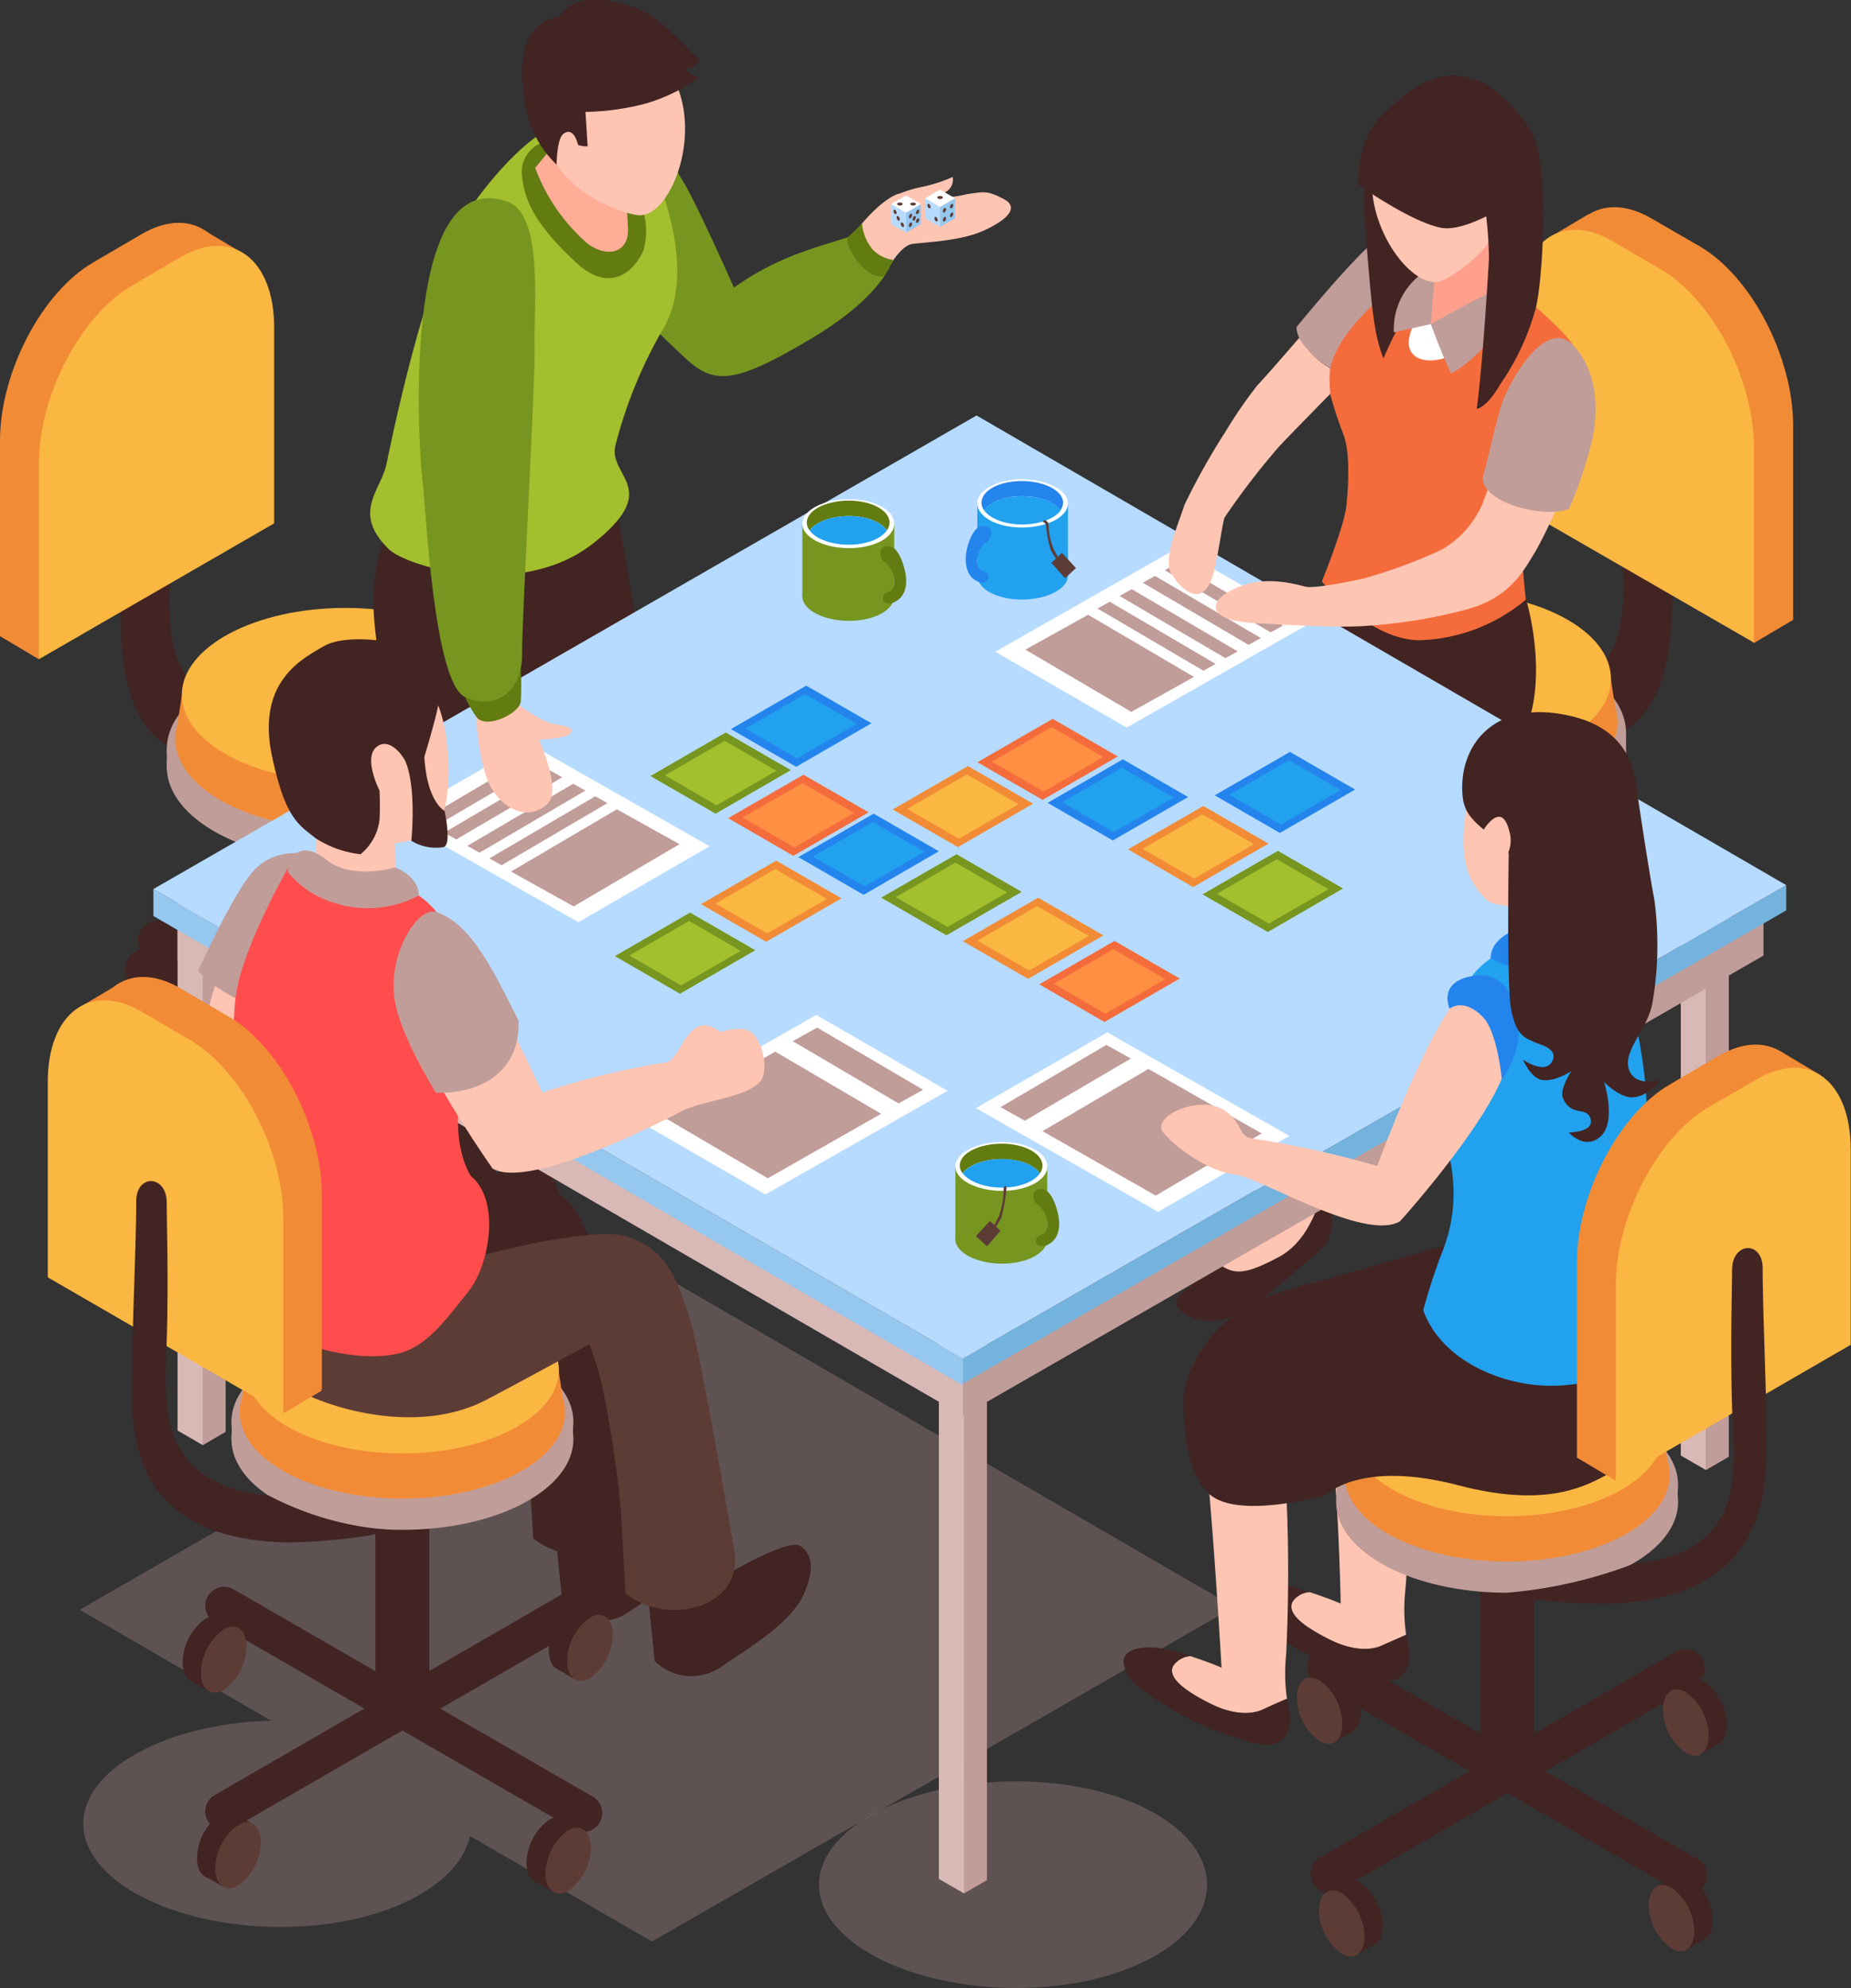 <svg id="Layer_1" data-name="Layer 1" xmlns="http://www.w3.org/2000/svg" viewBox="0 0 194.85 209.19"><rect x="0" y="0" width="194.85" height="209.19" fill="#333333" stroke="none"/><defs><style>.cls-1,.cls-3{fill:#c19d99;}.cls-1{opacity:0.3;}.cls-2{fill:#422422;}.cls-4{fill:#f28b36;}.cls-5{fill:#fab742;}.cls-6{fill:#ffa08d;}.cls-7{fill:#ffc5b3;}.cls-8{fill:#f46c3c;}.cls-9{fill:#769620;}.cls-10{fill:#a3bf2e;}.cls-11{fill:#627c11;}.cls-12{fill:#ffad97;}.cls-13{fill:#d8b9b6;}.cls-14{fill:#95c7ef;}.cls-15{fill:#73b3dd;}.cls-16{fill:#b6dbff;}.cls-17{fill:#fff;}.cls-18{fill:#5e3c36;}.cls-19{fill:#22a1ef;}.cls-20{fill:#2484ed;}.cls-21{fill:#7f0057;}.cls-22{fill:#ff4d4d;}.cls-23{fill:#ff8f43;}</style></defs><title>formulario-imagen</title><path class="cls-1" d="M257.1,257.12l-60.27-34.94-61.27,35.24,20.15,11.67c-10.83.28-19.76,5-19.76,10.84,0,6,9.49,10.87,20.77,10.87,10.46,0,18.77-4.18,19.93-9.57l19.16,11.1Z" transform="translate(-127.18 -88.03)"/><path class="cls-1" d="M213.39,286.35c0-6,9.49-10.87,20.77-10.87s20.08,4.87,20.08,10.87-8.8,10.87-20.08,10.87S213.39,292.35,213.39,286.35Z" transform="translate(-127.18 -88.03)"/><path class="cls-2" d="M140.86,134.78l3.81-2.15s.34,14,.34,17.18-.43,9.75,5.12,12.09,13.41,5.41,13.41,5.41l-7.45,4.79a120,120,0,0,1-11.36-5.64c-5.43-3.35-4.86-12.49-4.86-18.3A125.37,125.37,0,0,1,140.86,134.78Z" transform="translate(-127.18 -88.03)"/><path class="cls-2" d="M163.54,164.45a3,3,0,0,1,3,3v27.42a3,3,0,0,1-5.94,0V167.42A3,3,0,0,1,163.54,164.45Z" transform="translate(-127.18 -88.03)"/><path class="cls-3" d="M163.54,158.73c10.38,0,18.8,4.48,18.8,10s-8.42,10-18.8,10-18.8-4.48-18.8-10S153.15,158.73,163.54,158.73Z" transform="translate(-127.18 -88.03)"/><rect class="cls-3" x="17.56" y="78.82" width="37.6" height="2.18"/><path class="cls-3" d="M163.54,156.85c10.38,0,18.8,4.47,18.8,10s-8.42,10-18.8,10-18.8-4.47-18.8-10S153.15,156.85,163.54,156.85Z" transform="translate(-127.18 -88.03)"/><path class="cls-4" d="M163.54,156.23c9.89,0,17.91,4.27,17.91,9.53s-8,9.53-17.91,9.53-17.91-4.27-17.91-9.53S153.65,156.23,163.54,156.23Z" transform="translate(-127.18 -88.03)"/><polygon class="cls-4" points="53.31 71.61 54.27 77.73 18.44 77.73 19.39 71.61 53.31 71.61"/><ellipse class="cls-5" cx="36.35" cy="73.12" rx="17.21" ry="9.15"/><path class="cls-4" d="M137,115.64l5.13-3c5.4-3.11,9.82.23,9.82,7.43v20.56L127.18,155V134.41C127.18,127.2,131.6,118.76,137,115.64Z" transform="translate(-127.18 -88.03)"/><polygon class="cls-4" points="21.91 29.2 21.47 24.22 25.66 26.71 21.91 29.2"/><polygon class="cls-4" points="4.09 69.37 0 66.94 4.83 62.18 4.09 69.37"/><path class="cls-5" d="M141.09,118.07l5.13-3c5.4-3.12,9.82.22,9.82,7.43V143.1l-24.77,14.3V136.83C131.27,129.63,135.69,121.19,141.09,118.07Z" transform="translate(-127.18 -88.03)"/><path class="cls-2" d="M183.66,210.06a6,6,0,0,1,2.51,4.78c0,1.84-1.13,2.69-2.51,1.89a6,6,0,0,1-2.5-4.78C181.16,210.1,182.28,209.26,183.66,210.06Z" transform="translate(-127.18 -88.03)"/><polygon class="cls-2" points="58.11 128.83 56.1 129.99 53.03 122.97 54.96 121.83 58.11 128.83"/><path class="cls-2" d="M181.64,211.22a6,6,0,0,1,2.5,4.78c0,1.85-1.12,2.69-2.5,1.9a6,6,0,0,1-2.5-4.78C179.14,211.27,180.26,210.43,181.64,211.22Z" transform="translate(-127.18 -88.03)"/><path class="cls-2" d="M144.81,185.15,184.35,208a2.09,2.09,0,0,1-2.09,3.61l-39.53-22.82a2.08,2.08,0,0,1,2.08-3.61Z" transform="translate(-127.18 -88.03)"/><path class="cls-2" d="M142.73,208l39.53-22.82a2.09,2.09,0,0,1,2.09,3.61l-39.54,22.82a2.08,2.08,0,0,1-2.08-3.61Z" transform="translate(-127.18 -88.03)"/><path class="cls-2" d="M144.9,187.22a6,6,0,0,1,2.5,4.78c0,1.84-1.12,2.69-2.5,1.89a6,6,0,0,1-2.5-4.78C142.4,187.27,143.52,186.42,144.9,187.22Z" transform="translate(-127.18 -88.03)"/><polygon class="cls-2" points="19.35 106 17.34 107.16 14.27 100.13 16.2 99 19.35 106"/><path class="cls-2" d="M142.88,188.39a6,6,0,0,1,2.5,4.78c0,1.84-1.12,2.69-2.5,1.89a6,6,0,0,1-2.5-4.78C140.38,188.44,141.5,187.59,142.88,188.39Z" transform="translate(-127.18 -88.03)"/><path class="cls-2" d="M147.34,210.64a6,6,0,0,1,2.5,4.78c0,1.84-1.12,2.69-2.5,1.89a6,6,0,0,1-2.5-4.78C144.84,210.69,146,209.84,147.34,210.64Z" transform="translate(-127.18 -88.03)"/><polygon class="cls-2" points="21.79 129.42 19.78 130.58 16.71 123.55 18.64 122.42 21.79 129.42"/><path class="cls-2" d="M145.32,211.81a6,6,0,0,1,2.5,4.78c0,1.84-1.12,2.69-2.5,1.89a6,6,0,0,1-2.5-4.78C142.82,211.86,143.94,211,145.32,211.81Z" transform="translate(-127.18 -88.03)"/><path class="cls-2" d="M185.24,188.52a6,6,0,0,1,2.51,4.78c0,1.84-1.12,2.69-2.51,1.89a6,6,0,0,1-2.5-4.78C182.74,188.57,183.86,187.72,185.24,188.52Z" transform="translate(-127.18 -88.03)"/><polygon class="cls-2" points="59.69 107.3 57.68 108.46 54.61 101.43 56.54 100.3 59.69 107.3"/><path class="cls-2" d="M183.22,189.69a6,6,0,0,1,2.5,4.78c0,1.84-1.12,2.69-2.5,1.89a6,6,0,0,1-2.5-4.78C180.72,189.74,181.84,188.89,183.22,189.69Z" transform="translate(-127.18 -88.03)"/><path class="cls-2" d="M302.23,133.08l-3.81-2.14s-.35,14-.35,17.17.44,9.75-5.11,12.09-13.41,5.41-13.41,5.41l7.44,4.8a120.75,120.75,0,0,0,11.37-5.65c5.43-3.35,4.86-12.49,4.86-18.3A125.37,125.37,0,0,0,302.23,133.08Z" transform="translate(-127.18 -88.03)"/><path class="cls-2" d="M279.55,162.75a3,3,0,0,0-3,3v27.42a3,3,0,1,0,5.94,0V165.72A3,3,0,0,0,279.55,162.75Z" transform="translate(-127.18 -88.03)"/><path class="cls-3" d="M279.55,157c-10.38,0-18.8,4.48-18.8,10s8.42,10,18.8,10,18.8-4.47,18.8-10S289.93,157,279.55,157Z" transform="translate(-127.18 -88.03)"/><rect class="cls-3" x="133.57" y="77.12" width="37.6" height="2.18"/><path class="cls-3" d="M279.55,155.15c-10.38,0-18.8,4.48-18.8,10s8.42,10,18.8,10,18.8-4.48,18.8-10S289.93,155.15,279.55,155.15Z" transform="translate(-127.18 -88.03)"/><path class="cls-4" d="M279.55,154.54c-9.89,0-17.91,4.26-17.91,9.52s8,9.53,17.91,9.53,17.91-4.27,17.91-9.53S289.44,154.54,279.55,154.54Z" transform="translate(-127.18 -88.03)"/><polygon class="cls-4" points="135.41 69.91 134.46 76.03 170.28 76.03 169.33 69.91 135.41 69.91"/><path class="cls-5" d="M279.55,150.3c-9.5,0-17.21,4.1-17.21,9.15s7.71,9.16,17.21,9.16,17.21-4.1,17.21-9.16S289.05,150.3,279.55,150.3Z" transform="translate(-127.18 -88.03)"/><path class="cls-4" d="M306.08,113.94,301,111c-5.4-3.12-9.82.22-9.82,7.42V139l24.76,14.3V132.71C315.9,125.51,311.49,117.06,306.08,113.94Z" transform="translate(-127.18 -88.03)"/><polygon class="cls-4" points="166.81 27.51 167.25 22.52 163.06 25.01 166.81 27.51"/><polygon class="cls-4" points="184.63 67.67 188.72 65.25 183.88 60.48 184.63 67.67"/><path class="cls-5" d="M302,116.37l-5.13-3c-5.4-3.11-9.82.23-9.82,7.43v20.57l24.77,14.29V135.14C311.82,127.93,307.4,119.49,302,116.37Z" transform="translate(-127.18 -88.03)"/><path class="cls-2" d="M259.42,208.36a6,6,0,0,0-2.5,4.78c0,1.84,1.12,2.69,2.5,1.89a6,6,0,0,0,2.51-4.78C261.93,208.41,260.81,207.56,259.42,208.36Z" transform="translate(-127.18 -88.03)"/><polygon class="cls-2" points="130.61 127.14 132.62 128.29 135.69 121.27 133.76 120.14 130.61 127.14"/><path class="cls-2" d="M261.45,209.53a6,6,0,0,0-2.51,4.78c0,1.84,1.12,2.69,2.51,1.89a6,6,0,0,0,2.5-4.78C264,209.57,262.83,208.73,261.45,209.53Z" transform="translate(-127.18 -88.03)"/><path class="cls-2" d="M298.28,183.45l-39.54,22.82a2.08,2.08,0,0,0,2.08,3.61l39.54-22.82a2.08,2.08,0,0,0-2.08-3.61Z" transform="translate(-127.18 -88.03)"/><path class="cls-2" d="M300.36,206.27l-39.54-22.82a2.08,2.08,0,0,0-2.08,3.61l39.54,22.82a2.08,2.08,0,0,0,2.08-3.61Z" transform="translate(-127.18 -88.03)"/><path class="cls-2" d="M298.18,185.52a6,6,0,0,0-2.5,4.78c0,1.85,1.12,2.69,2.5,1.89a6,6,0,0,0,2.51-4.78C300.69,185.57,299.57,184.72,298.18,185.52Z" transform="translate(-127.18 -88.03)"/><polygon class="cls-2" points="169.37 104.3 171.38 105.46 174.45 98.43 172.52 97.3 169.37 104.3"/><path class="cls-2" d="M300.21,186.69a6,6,0,0,0-2.51,4.78c0,1.84,1.12,2.69,2.51,1.89a6,6,0,0,0,2.5-4.78C302.71,186.74,301.59,185.89,300.21,186.69Z" transform="translate(-127.18 -88.03)"/><path class="cls-2" d="M295.75,208.94a6,6,0,0,0-2.51,4.78c0,1.85,1.12,2.69,2.51,1.89a6,6,0,0,0,2.5-4.78C298.25,209,297.13,208.14,295.75,208.94Z" transform="translate(-127.18 -88.03)"/><polygon class="cls-2" points="166.93 127.72 168.94 128.88 172.01 121.85 170.08 120.72 166.93 127.72"/><path class="cls-2" d="M297.77,210.11a6,6,0,0,0-2.5,4.78c0,1.84,1.12,2.69,2.5,1.89a6,6,0,0,0,2.5-4.78C300.27,210.16,299.15,209.31,297.77,210.11Z" transform="translate(-127.18 -88.03)"/><path class="cls-2" d="M257.84,186.82a6,6,0,0,0-2.5,4.78c0,1.85,1.12,2.69,2.5,1.89a6,6,0,0,0,2.51-4.78C260.35,186.87,259.23,186,257.84,186.82Z" transform="translate(-127.18 -88.03)"/><polygon class="cls-2" points="129.03 105.6 131.04 106.76 134.11 99.73 132.18 98.6 129.03 105.6"/><path class="cls-2" d="M259.87,188a6,6,0,0,0-2.51,4.78c0,1.84,1.12,2.69,2.51,1.89a6,6,0,0,0,2.5-4.78C262.37,188,261.25,187.19,259.87,188Z" transform="translate(-127.18 -88.03)"/><path class="cls-6" d="M255.2,165.41s-6,5.05-5.6,10.38c.24,2.91-.11,4.21.35,7.83.43,3.41.67,17,.48,21.51s-3.15,8.53-4.26,10.1,2,4.27,4.62,2,2.86-2.69,4.29-3.36,2.62-3.82,1.69-7.41,0-10.55,1.42-16.61c.88-3.64.78-8.08.73-11.45,0-2.24,8.21-9.38,8.52-10.1C268.22,166.53,255.2,165.41,255.2,165.41Z" transform="translate(-127.18 -88.03)"/><path class="cls-2" d="M252.54,214.58c-3.35,1.77-4.7,2-6.37.65a46.11,46.11,0,0,0-4.24,3.58c-1.08,1.18,2,3.16,5,2.26s5.64-3.6,8.12-5.61,3.11-2.69,3.11-5.08A4.7,4.7,0,0,0,257,207.9S256.06,212.71,252.54,214.58Z" transform="translate(-127.18 -88.03)"/><path class="cls-7" d="M268.92,162.74c-1.26.58-3.71,5.8-8.42,10.52a8.62,8.62,0,0,0-2.31,7.41,39.79,39.79,0,0,1,1,8.08c0,3.44.67,17.62.47,22.11s-3.15,8.52-4.25,10.1,2,4.26,4.61,2,2.87-2.7,4.3-3.37,2.62-3.82,1.69-7.41,0-10.55,1.41-16.61-.42-14.21.84-15.71c2.53-3,7.82-5.66,8-8.73C276.51,167.33,272.69,161,268.92,162.74Z" transform="translate(-127.18 -88.03)"/><path class="cls-2" d="M261.8,220.3c-3.35,1.78-4.71,2-6.37.66a45.53,45.53,0,0,0-4.24,3.57c-1.08,1.19,2,3.16,5,2.26s5.64-3.6,8.12-5.61,3.1-2.68,3.1-5.08a4.65,4.65,0,0,0-1.15-2.47S265.32,218.43,261.8,220.3Z" transform="translate(-127.18 -88.03)"/><path class="cls-2" d="M268.28,148.24l-15,19a74.14,74.14,0,0,1,8,2.27,15,15,0,0,1,8.67,8.87S284.43,171,287.21,166c3.36-6.08.59-15,.59-15C276.05,157.83,268.28,148.24,268.28,148.24Z" transform="translate(-127.18 -88.03)"/><path class="cls-3" d="M272.4,113c-2.45,1.71-8.75,9.46-8.75,9.46a4.08,4.08,0,0,0,1.48,2.75,10.45,10.45,0,0,0,2.08,1.54L278.84,115S274.85,111.31,272.4,113Z" transform="translate(-127.18 -88.03)"/><path class="cls-8" d="M286.25,118.23s-4.07,2.93-5.51,4-3.46-.19-1.9-3.87c.49-1.16,0-4.64,0-4.64s-.55-.16-1.33-.34c-1.26,1.26-3.78,4.66-5.13,6.06s-6.28,5.5-5.16,10.1a39.42,39.42,0,0,0,1.4,4.26c.71,1.91.49,5.48.3,7.41-.23,2.22-2.59,8-2.59,8s4.82,6.16,10.31,6.19a18.28,18.28,0,0,0,11.16-4.27s-1.06-9.74-.66-13.73c0,0,7.91-4,6.37-11.63C293.05,123.38,286.25,118.23,286.25,118.23Z" transform="translate(-127.18 -88.03)"/><path class="cls-2" d="M270.89,111.88c.73,9.27.93,11.25,1.92,13.87a37.32,37.32,0,0,1,5.39-9l-7.12-11.94A43.25,43.25,0,0,0,270.89,111.88Z" transform="translate(-127.18 -88.03)"/><path class="cls-7" d="M217.45,112.13s2.1-2.77,4.08-3.63a2.11,2.11,0,0,1,.38-.11h0a12.9,12.9,0,0,1,2.56-.74,16,16,0,0,0,3-1,1.5,1.5,0,0,1-.79,1.61,6.11,6.11,0,0,1-1.41.51l.38.06a12,12,0,0,0,3.27-.36c1.82-.25,2.08-.44,3.88.48s.32,2.27-2.1,3.36-6,1.19-7.47,1.39-3,3.36-3,3.36-.35,1.32-2.77,0S217.45,112.13,217.45,112.13Z" transform="translate(-127.18 -88.03)"/><path class="cls-9" d="M193.23,99.2a46.86,46.86,0,0,1,6.29,8.66c2,3.78,4.92,10.44,4.92,10.44,5.08-3.67,9.78-4.44,13.05-5.68.24,4.76,3.37,3.37,3.37,3.37s-1.2,3.5-8.43,7.76-9.7,4.84-12.53,2.48a73.16,73.16,0,0,1-10.1-11Z" transform="translate(-127.18 -88.03)"/><path class="cls-2" d="M191.61,139.33s1.2,5.43,3.5,20c1,6.18.48,10.84-1.17,14.71-2.13,5-4.76,8.37-5.8,10.78-1.8,4.19-6.82,15.95-6.82,15.95s-5.47,1.16-8.22-1.54-2.56-4.49-2.56-4.49,4.74-19.67,6.88-21.17,4.39-5.61,4.39-5.61l-7.67-25.2Z" transform="translate(-127.18 -88.03)"/><path class="cls-2" d="M169.68,141.55c-.05.5-2.29,1.37-3.11,7.71s3.8,23.52,4.64,26-3,33.33-3,33.33a7.67,7.67,0,0,0,7.08,2.83c4.14-.55,5.56-2.43,5.56-2.43l4.23-34.21-3.32-32Z" transform="translate(-127.18 -88.03)"/><path class="cls-10" d="M196.13,106.31s4.52,9.7,1,16.08A48,48,0,0,0,192,134.77c-1,3.37,5.12,4.56-2.42,10.47s-19.53,2.48-21.49.56c-3.92-3.85-.79-6.16-.21-9,1.22-6,4-18,6.77-23.49s10.1-13.69,12.93-12S196.13,106.31,196.13,106.31Z" transform="translate(-127.18 -88.03)"/><path class="cls-11" d="M194.81,110a7.45,7.45,0,0,1,.12,4.33c-.72,1.78-3.26,4.93-7.14,1.3s-5.35-6.12-5.65-9a3.3,3.3,0,0,1,2.16-3.61Z" transform="translate(-127.18 -88.03)"/><path class="cls-12" d="M192.91,106.57s.33,4.12.38,5.49c.1,2.66-2.29,3.15-4.33,1.54a19.46,19.46,0,0,1-5.44-7.91l2.91-3.54Z" transform="translate(-127.18 -88.03)"/><path class="cls-7" d="M185.68,94.53a7.22,7.22,0,0,1,11.87.88c4.06,6,.23,15.83-3.33,15.25-2-.32-6.47-2.13-8.44-5.34C183.57,101.71,184.07,96.58,185.68,94.53Z" transform="translate(-127.18 -88.03)"/><path class="cls-2" d="M200.76,96.19A18.23,18.23,0,0,1,194.89,99a27.21,27.21,0,0,1-6.08.81l.23,3.62a3.09,3.09,0,0,1-1-.14c-.36-1.37-1-1.69-1.62-1.11s-.65,3.17-.65,3.17A11.15,11.15,0,0,1,182.46,99c-.58-3.4-.86-8.41,3.57-9.2,1.62-2.53,5.36-1.93,7.89-1,3.2,1.11,6,5,7,5.53a2.42,2.42,0,0,1-1.58,1A3.45,3.45,0,0,0,200.76,96.19Z" transform="translate(-127.18 -88.03)"/><path class="cls-11" d="M217.92,111.55a4.92,4.92,0,0,0,1.17,2.78,3.69,3.69,0,0,0,2.17,1.06l-1,1.7s-1.32.36-2.71-1.45-1.23-2.66-1.13-2.67S217.92,111.55,217.92,111.55Z" transform="translate(-127.18 -88.03)"/><path class="cls-2" d="M181.9,214.63c1.75,2.21,2.29,2.85,3.91,4.9.94,1.2-.07,2.05-2.13,1.7a37.27,37.27,0,0,1-8-2.84,42.87,42.87,0,0,1-5.73-4,4.16,4.16,0,0,1-1.53-2.55l.75-5.73,9.44,4.18S180,212.25,181.9,214.63Z" transform="translate(-127.18 -88.03)"/><path class="cls-2" d="M184,203.8c1.74,2.2,2.29,2.84,3.91,4.89.94,1.2-.08,2.06-2.13,1.71a37.89,37.89,0,0,1-8-2.85,41.36,41.36,0,0,1-5.73-4,4.1,4.1,0,0,1-1.53-2.55l.75-5.73,9.44,4.18S182.12,201.41,184,203.8Z" transform="translate(-127.18 -88.03)"/><polygon class="cls-13" points="18.69 150.53 21.35 152.07 21.35 95.33 18.69 93.8 18.69 150.53"/><polygon class="cls-3" points="21.35 152.07 23.75 150.67 23.75 93.93 21.35 95.33 21.35 152.07"/><polygon class="cls-13" points="98.83 197.71 101.48 199.24 101.48 142.5 98.83 140.97 98.83 197.71"/><polygon class="cls-3" points="101.48 199.24 103.89 197.84 103.89 141.1 101.48 142.5 101.48 199.24"/><polygon class="cls-13" points="176.93 153.16 179.58 154.69 179.58 97.95 176.93 96.42 176.93 153.16"/><polygon class="cls-3" points="179.58 154.69 181.99 153.29 181.99 96.55 179.58 97.95 179.58 154.69"/><polygon class="cls-13" points="18.69 101.06 101.36 148.97 101.36 145.32 18.69 97.41 18.69 101.06"/><polygon class="cls-3" points="101.36 148.97 185.64 100.55 185.64 96.89 101.36 145.32 101.36 148.97"/><polygon class="cls-14" points="16.15 96.39 101.36 145.77 101.36 142.94 16.15 93.55 16.15 96.39"/><polygon class="cls-15" points="101.36 145.59 188.03 95.8 188.03 93.14 101.36 142.94 101.36 145.59"/><polygon class="cls-16" points="16.15 93.55 101.36 142.94 188.03 93.14 102.8 43.72 16.15 93.55"/><polygon class="cls-17" points="104.77 68.58 118.6 76.56 137.77 65.66 123.94 57.67 104.77 68.58"/><polygon class="cls-3" points="122.61 60 133.76 66.54 135.05 65.83 123.9 59.28 122.61 60"/><polygon class="cls-3" points="120.3 61.32 131.44 67.86 132.73 67.14 121.58 60.6 120.3 61.32"/><polygon class="cls-3" points="117.85 62.71 129 69.26 130.29 68.54 119.14 62 117.85 62.71"/><polygon class="cls-3" points="115.53 64.03 126.68 70.58 127.97 69.86 116.82 63.32 115.53 64.03"/><polygon class="cls-3" points="107.94 68.36 119.09 74.91 125.69 71.23 114.54 64.69 107.94 68.36"/><path class="cls-7" d="M267.21,126.78a9.09,9.09,0,0,1-3.28-3.18s-3,3.49-4.41,5a47.3,47.3,0,0,0-3.32,4.83,71.56,71.56,0,0,0-4.33,7.72c-.56,1.77-2.24,5.61-1.46,7.09s3.13,4,4.34.63c.61-1.69,1.09-5.9,1.35-6.4a78.41,78.41,0,0,1,5.66-7.38c1-1.09,5.46-5.62,5.46-5.62A12.07,12.07,0,0,1,267.21,126.78Z" transform="translate(-127.18 -88.03)"/><path class="cls-7" d="M283.25,141a10.21,10.21,0,0,1-4.34,4.89,55,55,0,0,1-8.14,3c-.53.14-5.23,1.13-6.18.87-4.08-1.12-6.41-.43-8.24.64s-2,2.9,2.72,3.18,8.22.45,11,.36a54.13,54.13,0,0,0,11.19-1.7c4.71-1.18,6.17-3.91,7.47-6.05s4.12-8.66,4.12-8.66l-7.25-2.42S284.13,138.59,283.25,141Z" transform="translate(-127.18 -88.03)"/><path class="cls-6" d="M278.4,114.19a24.62,24.62,0,0,1-.94,6c-.18.25-.74.91-1.4,1.84a11.58,11.58,0,0,0,4.74,2.88c.75-.61,1.35-1.07,1.72-1.39a43.77,43.77,0,0,0,4.22-4.92l-.14-11.71Z" transform="translate(-127.18 -88.03)"/><path class="cls-17" d="M277.8,122.13c-.64-.44-1.14-.14-1.74-.07-2.16,4.23,2.15,4.72,4.74,2.88C279.51,124.5,278.64,122.7,277.8,122.13Z" transform="translate(-127.18 -88.03)"/><path class="cls-3" d="M276.49,117.11a7.26,7.26,0,0,0-2.58,5.9l3.89-.88.41-5C277.51,117,277,116.7,276.49,117.11Z" transform="translate(-127.18 -88.03)"/><path class="cls-7" d="M283.12,100.28a7,7,0,0,0-11,3.73c-2.34,6.65,3.67,14.95,6.88,13.54,1.79-.79,5.56-3.6,6.63-7.1C286.85,106.51,285.13,101.81,283.12,100.28Z" transform="translate(-127.18 -88.03)"/><path class="cls-3" d="M284.52,118.56c-2.87,1.4-6.72,3.57-6.72,3.57s1,2.81,2.12,5.19c2.09-1,4.6-4,4.6-4S285.55,119.18,284.52,118.56Z" transform="translate(-127.18 -88.03)"/><path class="cls-2" d="M283,96.62c-3.72-1.53-6.27-.21-9.77,3-2.1,1.93-3.07,4.22-3.07,7.84,0,0,5.41,3.85,8.66,4.53,1.5.31,3.59-.59,4.81-1.19a43.44,43.44,0,0,1,.29,4.44c-.69,11.84-1.29,15.8-1.29,15.8s1,0,2.5-2.61a25.9,25.9,0,0,0,3.72-8c.67-2.46,1.54-14.84-.41-18.42C287.39,100.09,284.87,97.39,283,96.62Z" transform="translate(-127.18 -88.03)"/><path class="cls-3" d="M285.12,131c-.78,2.73-1.39,5.74-1.87,7.28,0,2.75,6.58,4.32,9.09,3.3a44.73,44.73,0,0,0,2.08-5.84c.88-2.88,1.5-7.86-1.52-11.26S285.84,128.46,285.12,131Z" transform="translate(-127.18 -88.03)"/><polygon class="cls-17" points="135.73 119.53 121.91 127.52 102.73 116.61 116.56 108.63 135.73 119.53"/><polygon class="cls-3" points="132.81 119.27 121.66 125.81 109.74 119.03 120.89 112.48 132.81 119.27"/><polygon class="cls-3" points="119.04 111.39 107.89 117.93 105.32 116.5 116.47 109.95 119.04 111.39"/><polygon class="cls-17" points="66.76 117.71 80.58 125.69 99.75 114.78 85.93 106.8 66.76 117.71"/><polygon class="cls-3" points="69.68 117.44 80.83 123.99 92.75 117.2 81.61 110.66 69.68 117.44"/><polygon class="cls-3" points="83.45 109.56 94.59 116.11 97.17 114.67 86.02 108.13 83.45 109.56"/><polygon class="cls-17" points="74.7 89.05 60.88 97.04 41.71 86.13 55.53 78.15 74.7 89.05"/><polygon class="cls-3" points="56.86 80.47 45.71 87.02 44.43 86.3 55.57 79.75 56.86 80.47"/><polygon class="cls-3" points="59.18 81.79 48.03 88.33 46.75 87.62 57.89 81.07 59.18 81.79"/><polygon class="cls-3" points="61.62 83.19 50.48 89.73 49.19 89.01 60.34 82.47 61.62 83.19"/><polygon class="cls-3" points="63.94 84.51 52.8 91.05 51.51 90.33 62.66 83.79 63.94 84.51"/><polygon class="cls-3" points="71.53 88.83 60.39 95.38 53.79 91.71 64.94 85.16 71.53 88.83"/><path class="cls-7" d="M275.14,237.06s-8.27.06-8,1.79c.94,5.25,1.17,17.92,1.17,17.92s-1.09-.49-3.28-1.21a2.39,2.39,0,0,0-1.8,1c-.72,1.34,1.53,2.79,3.89,4s4.31,1.18,5.49.64l2.59-1.14a18.85,18.85,0,0,1-.09-4.65C275.7,248.92,275.44,238.27,275.14,237.06Z" transform="translate(-127.18 -88.03)"/><path class="cls-2" d="M272.64,261.19c-1.18.54-3.12.54-5.49-.64s-4.61-2.64-3.89-4a2.39,2.39,0,0,1,1.8-1l-1.08-.34c-4-1.23-6.34-.32-5.91,1.31.31,1.16.33,1.39,2.66,3.11a31.2,31.2,0,0,0,8.3,4.23c3.68,1.33,5.51,1.51,6.3-.38.47-1.13.14-1.86-.1-3.44Z" transform="translate(-127.18 -88.03)"/><path class="cls-2" d="M285.83,242a2.84,2.84,0,0,0-2.84,2.84V271a2.84,2.84,0,0,0,5.68,0v-26.2A2.84,2.84,0,0,0,285.83,242Z" transform="translate(-127.18 -88.03)"/><path class="cls-3" d="M285.83,236.51c-9.92,0-18,4.28-18,9.56s8,9.56,18,9.56,18-4.28,18-9.56S295.76,236.51,285.83,236.51Z" transform="translate(-127.18 -88.03)"/><rect class="cls-3" x="140.68" y="156.24" width="35.93" height="2.08"/><path class="cls-3" d="M285.83,234.71c-9.92,0-18,4.28-18,9.56s8,9.56,18,9.56,18-4.28,18-9.56S295.76,234.71,285.83,234.71Z" transform="translate(-127.18 -88.03)"/><ellipse class="cls-4" cx="158.65" cy="155.2" rx="17.12" ry="9.11"/><polygon class="cls-4" points="142.44 149.35 141.53 155.2 175.77 155.2 174.86 149.35 142.44 149.35"/><path class="cls-5" d="M285.83,230.08c-9.08,0-16.44,3.92-16.44,8.75s7.36,8.75,16.44,8.75,16.45-3.92,16.45-8.75S294.92,230.08,285.83,230.08Z" transform="translate(-127.18 -88.03)"/><path class="cls-2" d="M305.07,285.57c-1.32-.77-2.39,0-2.39,1.8a5.73,5.73,0,0,0,2.39,4.57c1.32.77,2.39,0,2.39-1.81A5.71,5.71,0,0,0,305.07,285.57Z" transform="translate(-127.18 -88.03)"/><polygon class="cls-2" points="174.59 198.44 177.52 205.15 179.44 204.04 176.43 197.35 174.59 198.44"/><path class="cls-18" d="M303.14,286.68c-1.33-.76-2.4.05-2.4,1.81a5.71,5.71,0,0,0,2.4,4.57c1.32.76,2.39-.05,2.39-1.81A5.73,5.73,0,0,0,303.14,286.68Z" transform="translate(-127.18 -88.03)"/><path class="cls-2" d="M305.72,283.57l-37.78-21.81a2,2,0,1,0-2,3.45L303.73,287a2,2,0,1,0,2-3.45Z" transform="translate(-127.18 -88.03)"/><path class="cls-2" d="M303.73,261.76,266,283.57a2,2,0,0,0,2,3.45l37.78-21.81a2,2,0,0,0-2-3.45Z" transform="translate(-127.18 -88.03)"/><path class="cls-2" d="M268,263.74c-1.32-.76-2.39.05-2.39,1.81a5.74,5.74,0,0,0,2.39,4.57c1.32.76,2.4-.05,2.4-1.81A5.74,5.74,0,0,0,268,263.74Z" transform="translate(-127.18 -88.03)"/><polygon class="cls-2" points="137.54 176.61 140.48 183.32 142.4 182.22 139.39 175.53 137.54 176.61"/><path class="cls-18" d="M266.09,264.86c-1.32-.77-2.39,0-2.39,1.8a5.71,5.71,0,0,0,2.39,4.57c1.32.77,2.39,0,2.39-1.8A5.71,5.71,0,0,0,266.09,264.86Z" transform="translate(-127.18 -88.03)"/><path class="cls-2" d="M270.35,286.12c-1.32-.76-2.39.05-2.39,1.81a5.73,5.73,0,0,0,2.39,4.57c1.32.76,2.4-.05,2.4-1.81A5.75,5.75,0,0,0,270.35,286.12Z" transform="translate(-127.18 -88.03)"/><polygon class="cls-2" points="139.87 198.99 142.81 205.71 144.73 204.6 141.72 197.91 139.87 198.99"/><path class="cls-18" d="M268.42,287.24c-1.32-.76-2.39.05-2.39,1.81a5.74,5.74,0,0,0,2.39,4.57c1.32.76,2.39-.05,2.39-1.81A5.73,5.73,0,0,0,268.42,287.24Z" transform="translate(-127.18 -88.03)"/><path class="cls-2" d="M306.58,265c-1.32-.76-2.39,0-2.39,1.81a5.73,5.73,0,0,0,2.39,4.57c1.32.76,2.39-.05,2.39-1.81A5.74,5.74,0,0,0,306.58,265Z" transform="translate(-127.18 -88.03)"/><polygon class="cls-2" points="176.1 177.85 179.03 184.57 180.95 183.46 177.94 176.77 176.1 177.85"/><path class="cls-18" d="M304.65,266.1c-1.33-.76-2.4,0-2.4,1.81a5.72,5.72,0,0,0,2.4,4.57c1.32.76,2.39-.05,2.39-1.81A5.73,5.73,0,0,0,304.65,266.1Z" transform="translate(-127.18 -88.03)"/><path class="cls-7" d="M262.22,239.25s-8.87-3.19-8.56-1.46c.93,5.25,2.11,25.72,2.11,25.72s-1.09-.49-3.28-1.21a2.41,2.41,0,0,0-1.8,1c-.72,1.35,1.53,2.8,3.89,4s4.31,1.18,5.49.64c.86-.39,2-.9,2.59-1.14a18.85,18.85,0,0,1-.09-4.65A180.43,180.43,0,0,0,262.22,239.25Z" transform="translate(-127.18 -88.03)"/><path class="cls-2" d="M260.07,267.93c-1.18.54-3.12.54-5.49-.64s-4.61-2.64-3.89-4a2.41,2.41,0,0,1,1.8-1l-1.08-.34c-4-1.23-6.34-.32-5.91,1.31.31,1.16.33,1.39,2.66,3.11a31.2,31.2,0,0,0,8.3,4.23c3.68,1.33,5.51,1.51,6.3-.38.47-1.13.14-1.86-.1-3.44C262.1,267,260.93,267.54,260.07,267.93Z" transform="translate(-127.18 -88.03)"/><path class="cls-7" d="M295.64,168.75c-2-4.28-6.69-4.8-9.12-3.12-.89.62-4.19,1.39-5.16,8.73-.65,4.93,1,7.14,2.39,8.42.59.54,2.87.63,2.87.63l-.1,5.5a9.38,9.38,0,0,0,6.32,0l3.09-1.28a10.86,10.86,0,0,1-1-5.68C295.17,177.48,296.76,171.11,295.64,168.75Z" transform="translate(-127.18 -88.03)"/><path class="cls-2" d="M283,218s-14.32,4.16-20,5.67c-10.23,2.72-11.22,11.12-11.22,11.12s-.4,7.74,2.71,10.47,12.28.08,12.28.08,3.56-3.75,14-1c8.64,2.25,12.82.35,15.31-1,4.5-2.5,8.81-6.38,5.74-15.51C300.09,222.7,283,218,283,218Z" transform="translate(-127.18 -88.03)"/><path class="cls-19" d="M300.07,212.4a42.86,42.86,0,0,0-.15-13.76c-.66-5.11-4-11-4-11l-9.4-.14s-3.72,1.55-4.88,4.09-5.3,9.61-3.47,13.5c3.73,8,1.25,13.57.74,14.91A61.8,61.8,0,0,0,277,225.9c1.81,5.09,7.91,7.87,13.25,7.95,4,.07,10.88-1.55,12.43-5.86a9.66,9.66,0,0,0-.45-1.73C299.2,218.46,299.85,214.21,300.07,212.4Z" transform="translate(-127.18 -88.03)"/><path class="cls-20" d="M292.57,185.93a9.21,9.21,0,0,1-6,0s-2.49.91-2.47,2.94a11.4,11.4,0,0,0,9.07.72c3.14-1,3.62-2.55,3.62-2.55l-1.06-2.25Z" transform="translate(-127.18 -88.03)"/><path class="cls-2" d="M292.15,163.29c-7.87-1.66-11.51,3.37-11,8.55.23,2.52,2.3,3.27,4.15,5.2s2.83,3.77,6.85,6.64a1.28,1.28,0,0,1,.33.43,8.25,8.25,0,0,0,1.21.56,6.05,6.05,0,0,1,2-2.95,14.09,14.09,0,0,0,3.51-6C300.75,166.82,296.35,164.17,292.15,163.29Z" transform="translate(-127.18 -88.03)"/><path class="cls-7" d="M282.52,191.58c-3.49.34-10.36,19.14-10.36,19.14A105.89,105.89,0,0,0,259,207.83c-1.53-.23-1-1.77-3-3-2.55-1.63-7.71.69-6.36,2.37s4.84,4.1,7.53,4.42,13.68,7.12,17.39,4.92c0,0,11.2-12.39,11.44-17.69C286.23,194.72,284.34,191.41,282.52,191.58Z" transform="translate(-127.18 -88.03)"/><path class="cls-20" d="M282.41,190.7c-4,.55-2.63,3.47-2.63,3.47s1.44-1.23,3.5.88c1.53,1.56,2,6.59,2,6.59a9.3,9.3,0,0,0,1.77-5.93C286.56,191.83,284.74,190.38,282.41,190.7Z" transform="translate(-127.18 -88.03)"/><path class="cls-7" d="M283.29,175.45l.86,4.11a3.37,3.37,0,0,0,1.9-4.11C285.22,172.14,283.29,175.45,283.29,175.45Z" transform="translate(-127.18 -88.03)"/><path class="cls-2" d="M298.65,200.54c-.64-2,2-4.21,2.48-7a35.66,35.66,0,0,0,.2-10.84c-.59-3-1.92-12-1.92-12L286,177.78s-.23,13.86.24,16.39c.58,3.12,1.71,3.08,2.43,3.51.37.21,2.79.67,1.83,2.15-.81,1.24-3-.3-3-.3s.78,1.84,1.87,2.11c1.39.34,3.21-.9,3.21-.9s-1.22,1.91-.9,2.76c.8,2.12,2.56.88,2.94,2.29s-2.3,1.4-2.3,1.4,1.7,1.95,3.37.4.35-5.7.35-5.7,1.57,1.61,2.91,1.61c1.73,0,3-1.86,3-1.86S299.29,202.52,298.65,200.54Z" transform="translate(-127.18 -88.03)"/><path class="cls-4" d="M308.12,199.12l-5.12,3c-5.4,3.11-9.82,11.56-9.82,18.76v20.57l24.76-14.3V206.54C317.94,199.34,313.53,196,308.12,199.12Z" transform="translate(-127.18 -88.03)"/><polygon class="cls-4" points="187.91 115.64 191.66 113.15 187.47 110.65 187.91 115.64"/><polygon class="cls-4" points="170.08 155.81 170.83 148.62 166 153.38 170.08 155.81"/><path class="cls-5" d="M312.21,201.55l-5.12,2.95c-5.4,3.12-9.82,11.57-9.82,18.77v20.57L322,229.54V209C322,201.77,317.61,198.43,312.21,201.55Z" transform="translate(-127.18 -88.03)"/><path class="cls-2" d="M313.09,237.38c.07-2.17-.36-11.52-.36-15.88,0-2.94-3.19-2.8-3.22.13,0,2.27-.19,7.79,0,14.57.16,5.81,1.95,15.21-10.22,16.33a48.6,48.6,0,0,1-13.46,3.1c1.36.89,8.68,1.21,10.56,1.16C315.14,256.26,313,242.09,313.09,237.38Z" transform="translate(-127.18 -88.03)"/><path class="cls-2" d="M201.72,244.89c-1.23-.76-7.42,2.85-7.42,2.85l-8.54,2.86.66,6.44a5.51,5.51,0,0,0,7.24.41c2.51-1.69,6.92-4.33,8.32-7.2S202.94,245.66,201.72,244.89Z" transform="translate(-127.18 -88.03)"/><path class="cls-2" d="M190.2,221.28c-1.61-5.3-2.9-7.44-6.31-8.8-2-.81-6.68-.17-11.5.88-.61,4.33,0,9.22,2.31,12.94l4.78-2.6a29.65,29.65,0,0,1,1.64,5.8,114.38,114.38,0,0,1,1.71,11.92c.16,3.43.48,8.5.48,8.5a8.38,8.38,0,0,0,8,1.23c4.39-1.72,3.45-5.64,3.45-5.64S191.36,225.08,190.2,221.28Z" transform="translate(-127.18 -88.03)"/><path class="cls-7" d="M148.8,198.17c.45,4.9,8.66,9.23,8.66,9.23l5-15.77-10.42-5S148.35,193.27,148.8,198.17Z" transform="translate(-127.18 -88.03)"/><path class="cls-2" d="M169.54,235.36a2.85,2.85,0,0,0-2.84,2.84v26.21a2.84,2.84,0,1,0,5.68,0V238.2A2.85,2.85,0,0,0,169.54,235.36Z" transform="translate(-127.18 -88.03)"/><path class="cls-3" d="M169.54,229.9c-9.92,0-18,4.28-18,9.56s8,9.55,18,9.55,18-4.28,18-9.55S179.46,229.9,169.54,229.9Z" transform="translate(-127.18 -88.03)"/><rect class="cls-3" x="24.39" y="149.62" width="35.93" height="2.08"/><path class="cls-3" d="M169.54,228.1c-9.92,0-18,4.28-18,9.55s8,9.56,18,9.56,18-4.28,18-9.56S179.46,228.1,169.54,228.1Z" transform="translate(-127.18 -88.03)"/><path class="cls-4" d="M169.54,227.51c-9.45,0-17.12,4.08-17.12,9.11s7.67,9.1,17.12,9.1,17.12-4.07,17.12-9.1S179,227.51,169.54,227.51Z" transform="translate(-127.18 -88.03)"/><polygon class="cls-4" points="26.15 142.74 25.24 148.59 59.48 148.59 58.57 142.74 26.15 142.74"/><path class="cls-5" d="M169.54,223.47c-9.08,0-16.44,3.91-16.44,8.74s7.36,8.75,16.44,8.75S186,237,186,232.21,178.62,223.47,169.54,223.47Z" transform="translate(-127.18 -88.03)"/><path class="cls-5" d="M169.54,223.47c-9.08,0-16.44,3.91-16.44,8.74s7.36,8.75,16.44,8.75S186,237,186,232.21,178.62,223.47,169.54,223.47Z" transform="translate(-127.18 -88.03)"/><path class="cls-2" d="M150.31,279a5.73,5.73,0,0,0-2.39,4.57c0,1.76,1.07,2.57,2.39,1.81a5.74,5.74,0,0,0,2.39-4.57C152.7,279,151.63,278.19,150.31,279Z" transform="translate(-127.18 -88.03)"/><polygon class="cls-2" points="21.57 197.43 23.49 198.53 26.42 191.82 24.57 190.74 21.57 197.43"/><path class="cls-18" d="M152.24,280.07a5.71,5.71,0,0,0-2.39,4.57c0,1.76,1.07,2.57,2.39,1.8a5.71,5.71,0,0,0,2.39-4.57C154.63,280.11,153.56,279.3,152.24,280.07Z" transform="translate(-127.18 -88.03)"/><path class="cls-2" d="M187.44,255.15,149.65,277a2,2,0,0,0,2,3.45l37.78-21.8a2,2,0,1,0-2-3.45Z" transform="translate(-127.18 -88.03)"/><path class="cls-2" d="M189.43,277l-37.78-21.8a2,2,0,0,0-2,3.45l37.79,21.8a2,2,0,1,0,2-3.45Z" transform="translate(-127.18 -88.03)"/><path class="cls-2" d="M187.35,257.13a5.71,5.71,0,0,0-2.39,4.56c0,1.77,1.07,2.58,2.39,1.81a5.73,5.73,0,0,0,2.39-4.57C189.74,257.17,188.67,256.36,187.35,257.13Z" transform="translate(-127.18 -88.03)"/><polygon class="cls-2" points="58.61 175.6 60.53 176.71 63.46 170 61.62 168.91 58.61 175.6"/><path class="cls-18" d="M189.28,258.24a5.73,5.73,0,0,0-2.39,4.57c0,1.76,1.07,2.57,2.39,1.81a5.74,5.74,0,0,0,2.4-4.57C191.68,258.29,190.6,257.48,189.28,258.24Z" transform="translate(-127.18 -88.03)"/><path class="cls-2" d="M185,279.51a5.73,5.73,0,0,0-2.39,4.57c0,1.76,1.07,2.57,2.39,1.81a5.74,5.74,0,0,0,2.39-4.57C187.41,279.56,186.34,278.75,185,279.51Z" transform="translate(-127.18 -88.03)"/><polygon class="cls-2" points="56.28 197.99 58.2 199.09 61.13 192.38 59.29 191.29 56.28 197.99"/><path class="cls-18" d="M187,280.62a5.74,5.74,0,0,0-2.39,4.57c0,1.76,1.07,2.57,2.39,1.81a5.74,5.74,0,0,0,2.4-4.57C189.35,280.67,188.27,279.86,187,280.62Z" transform="translate(-127.18 -88.03)"/><path class="cls-2" d="M148.8,258.37a5.73,5.73,0,0,0-2.39,4.57c0,1.76,1.07,2.57,2.39,1.81a5.74,5.74,0,0,0,2.39-4.57C151.19,258.41,150.12,257.61,148.8,258.37Z" transform="translate(-127.18 -88.03)"/><polygon class="cls-2" points="20.05 176.84 21.98 177.95 24.91 171.24 23.07 170.16 20.05 176.84"/><path class="cls-18" d="M150.73,259.48a5.74,5.74,0,0,0-2.39,4.57c0,1.77,1.07,2.57,2.39,1.81a5.73,5.73,0,0,0,2.39-4.57C153.12,259.53,152.05,258.72,150.73,259.48Z" transform="translate(-127.18 -88.03)"/><path class="cls-2" d="M211.4,250.69c-1.23-.77-7.41,2.84-7.41,2.84l-8.55,2.86.66,6.44a5.51,5.51,0,0,0,7.25.41c2.5-1.69,6.91-4.32,8.31-7.2S212.62,251.45,211.4,250.69Z" transform="translate(-127.18 -88.03)"/><path class="cls-21" d="M151.64,195.71l-6,9.56s1.83,2,7.64-.91A49.21,49.21,0,0,1,164,200.17l-1.09-5.1Z" transform="translate(-127.18 -88.03)"/><path class="cls-3" d="M154.33,179.2c-1.7,1.46-4.29,6.66-6.31,11a14.17,14.17,0,0,0,8.16,4.15c1.36-2.53,2.58-4.85,2.58-4.85l2.3-11.26S157.19,176.74,154.33,179.2Z" transform="translate(-127.18 -88.03)"/><path class="cls-7" d="M168.85,159c-2.42-1.69-7.09-1.16-9.11,3.11-1.12,2.37.46,8.74.71,13.21a10.92,10.92,0,0,1-1,5.68l3.09,1.28a9.35,9.35,0,0,0,6.31,0l-.1-5.5s3.33-.5,3.91-1c1.41-1.28,2.15-5.11,1.5-10C173.19,158.39,169.75,159.64,168.85,159Z" transform="translate(-127.18 -88.03)"/><path class="cls-18" d="M199.88,227.07c-1.61-5.3-2.89-7.43-6.31-8.8-4.93-2-25.81,4.75-25.81,4.75l-15,.78s-.77,6.11,3.54,9.23,14.61,6.2,22.05,2.31c3.55-1.86,7.44-4,10.86-5.85a29,29,0,0,1,1.64,5.8,114.38,114.38,0,0,1,1.71,11.92c.16,3.43.48,8.5.48,8.5a8.38,8.38,0,0,0,8,1.23c4.39-1.72,3.46-5.64,3.46-5.64S201,230.87,199.88,227.07Z" transform="translate(-127.18 -88.03)"/><path class="cls-22" d="M177.2,198.47c1.82-3.9-2.32-11-3.48-13.51s-4.87-4.08-4.87-4.08l-11.27-1.68s-4.93,8.58-5.59,13.69c-.46,3.59-.09,10.21.1,19.31.14,6.16-3.43,10-.83,12.64,4,4.08,13,6.92,18.06,5.56,3-.81,5.1-3.93,7.13-6.42,2.23-2.74,3.39-9.32.52-12C176.61,212,173.47,206.43,177.2,198.47Z" transform="translate(-127.18 -88.03)"/><path class="cls-3" d="M168.8,179.31s-4.51,1.33-7.16-.74c-3.76-2.93-4.18,1.19-4.18,1.19a9.86,9.86,0,0,0,4.73,3.22,11.46,11.46,0,0,0,9.08-.72C171.29,180.23,168.8,179.31,168.8,179.31Z" transform="translate(-127.18 -88.03)"/><path class="cls-7" d="M203,196.62c-3.43-2.61-4.14,3-5.67,3.19A82.42,82.42,0,0,0,184.24,203s-7.89-17.7-11.38-18c-1.82-.17-3.71,3.14-3.53,7.27.24,5.29,9.7,18.72,9.7,18.72,3.71,2.2,17.06-4.53,19.85-6,2.4-1.25,7-1.45,8.37-3.23.72-.91.36-3.18-.3-4.24C206.39,196.59,205.86,195.83,203,196.62Z" transform="translate(-127.18 -88.03)"/><path class="cls-3" d="M173.11,184c-1.91-.64-5,4.21-4.43,8.92.36,2.91,2.42,6.82,4.37,10.09,4.59.17,8.92-2.12,8.72-7.58C179.37,190.72,176.91,185.24,173.11,184Z" transform="translate(-127.18 -88.03)"/><path class="cls-2" d="M171.85,167.67c.37-1.23,1.21-4.09,1.42-5.24a5.62,5.62,0,0,0-1.51-5.23c-1.83-1.9-8.17-2.52-10.46-1.19s-7.18,3.75-5.47,11.66c1.37,6.39,2.71,7.11,4.64,8.61a11.07,11.07,0,0,0,4.66,1.64,5.51,5.51,0,0,0,2-3.62,30.53,30.53,0,0,0,0-3.08s-1.69-3.34-.38-4.53,2.82.75,3.15,1.56c1.14,2.86.58,8.25.58,8.25a4.91,4.91,0,0,0,3.38.67c.92-.23.11-3.82.11-3.82S172.13,172.45,171.85,167.67Z" transform="translate(-127.18 -88.03)"/><path class="cls-4" d="M151.24,195l-5.12-3c-5.4-3.12-9.82.22-9.82,7.42v20.57l24.76,14.29V213.79C161.06,206.59,156.64,198.14,151.24,195Z" transform="translate(-127.18 -88.03)"/><polygon class="cls-4" points="11.97 108.59 12.41 103.6 8.21 106.09 11.97 108.59"/><polygon class="cls-4" points="29.79 148.75 33.88 146.32 29.04 141.56 29.79 148.75"/><path class="cls-5" d="M147.15,197.45l-5.12-3c-5.4-3.11-9.82.23-9.82,7.43v20.56L157,236.78V216.22C157,209,152.55,200.57,147.15,197.45Z" transform="translate(-127.18 -88.03)"/><path class="cls-2" d="M144.73,229.15c.2-6.78,0-12.3,0-14.57,0-2.93-3.21-3.07-3.21-.13,0,4.35-.44,13.71-.37,15.88.15,4.7-2.77,19.46,16,20,1.88.06,9.54-.44,10.9-1.33a32.22,32.22,0,0,1-12.6-3.61C143.26,244.25,144.57,235,144.73,229.15Z" transform="translate(-127.18 -88.03)"/><path class="cls-7" d="M181.29,161.81c0,.06,2.75,2.15,4.09,2.38s2.51.38,1.7,1.13c-.41.37-3.16.57-3.16.57s2.43,5.29.89,6.73c-2.21,2.07-5.26.28-6.36-2.63s-1.25-8-1.25-8Z" transform="translate(-127.18 -88.03)"/><path class="cls-11" d="M182,158.44a32.14,32.14,0,0,1,0,3.39c-.11,1.26-3.48,2.88-4.57,1.76a10.79,10.79,0,0,1-1.79-3.64Z" transform="translate(-127.18 -88.03)"/><path class="cls-9" d="M180.64,109.27c3.77,1.36,2.72,11.26,2.82,15s-1.35,28.78-1.32,32.59-2.64,6-6,4.52-4.18-20.67-4.48-22.72S169,105.07,180.64,109.27Z" transform="translate(-127.18 -88.03)"/><polygon class="cls-8" points="83.51 90.06 76.65 86.09 84.58 81.52 91.44 85.48 83.51 90.06"/><polygon class="cls-23" points="83.62 89.17 78.18 86.03 84.47 82.4 89.91 85.54 83.62 89.17"/><polygon class="cls-8" points="116.26 107.54 109.4 103.58 117.32 99.01 124.19 102.97 116.26 107.54"/><polygon class="cls-23" points="116.37 106.66 110.92 103.52 117.21 99.89 122.66 103.03 116.37 106.66"/><polygon class="cls-8" points="109.75 84.17 102.89 80.21 110.81 75.64 117.67 79.6 109.75 84.17"/><polygon class="cls-23" points="109.86 83.29 104.42 80.15 110.7 76.52 116.15 79.66 109.86 83.29"/><polygon class="cls-4" points="80.65 99.1 73.79 95.14 81.71 90.56 88.58 94.53 80.65 99.1"/><polygon class="cls-5" points="80.76 98.22 75.32 95.08 81.6 91.45 87.05 94.59 80.76 98.22"/><polygon class="cls-4" points="125.6 93.35 118.74 89.38 126.67 84.81 133.53 88.77 125.6 93.35"/><polygon class="cls-5" points="125.71 92.46 120.27 89.32 126.56 85.69 132 88.83 125.71 92.46"/><polygon class="cls-4" points="100.83 89.14 93.97 85.18 101.89 80.61 108.75 84.57 100.83 89.14"/><polygon class="cls-5" points="100.94 88.26 95.5 85.12 101.78 81.49 107.23 84.63 100.94 88.26"/><polygon class="cls-4" points="108.22 103 101.36 99.04 109.28 94.46 116.15 98.43 108.22 103"/><polygon class="cls-5" points="108.33 102.12 102.89 98.98 109.17 95.35 114.62 98.49 108.33 102.12"/><polygon class="cls-20" points="90.91 94.16 84.04 90.19 91.97 85.62 98.83 89.58 90.91 94.16"/><polygon class="cls-19" points="91.02 93.27 85.57 90.13 91.86 86.5 97.3 89.64 91.02 93.27"/><polygon class="cls-20" points="83.81 80.69 76.94 76.72 84.87 72.15 91.73 76.11 83.81 80.69"/><polygon class="cls-19" points="83.91 79.8 78.47 76.66 84.76 73.03 90.2 76.17 83.91 79.8"/><polygon class="cls-20" points="134.73 87.65 127.87 83.69 135.79 79.12 142.65 83.08 134.73 87.65"/><polygon class="cls-19" points="134.84 86.77 129.39 83.63 135.68 80 141.13 83.14 134.84 86.77"/><polygon class="cls-20" points="117.14 88.44 110.28 84.48 118.2 79.9 125.07 83.87 117.14 88.44"/><polygon class="cls-19" points="117.25 87.56 111.81 84.42 118.09 80.79 123.54 83.93 117.25 87.56"/><polygon class="cls-9" points="99.63 98.42 92.76 94.46 100.69 89.89 107.55 93.85 99.63 98.42"/><polygon class="cls-10" points="99.74 97.54 94.29 94.4 100.58 90.77 106.02 93.91 99.74 97.54"/><polygon class="cls-9" points="71.58 104.57 64.72 100.61 72.64 96.03 79.51 99.99 71.58 104.57"/><polygon class="cls-10" points="71.69 103.69 66.25 100.54 72.54 96.91 77.98 100.06 71.69 103.69"/><polygon class="cls-9" points="133.46 98.07 126.59 94.11 134.52 89.53 141.38 93.49 133.46 98.07"/><polygon class="cls-10" points="133.57 97.19 128.12 94.04 134.41 90.41 139.85 93.56 133.57 97.19"/><polygon class="cls-9" points="75.33 85.62 68.47 81.66 76.39 77.08 83.25 81.04 75.33 85.62"/><polygon class="cls-10" points="75.44 84.74 70 81.59 76.28 77.96 81.73 81.11 75.44 84.74"/><polygon class="cls-14" points="100.53 22.97 98.95 23.88 98.95 21.77 100.53 20.86 100.53 22.97"/><polygon class="cls-16" points="97.38 22.97 98.95 23.88 98.95 21.77 97.38 20.86 97.38 22.97"/><polygon class="cls-17" points="100.53 20.86 98.95 19.95 97.38 20.86 98.95 21.77 100.53 20.86"/><path class="cls-18" d="M225.84,108.81c0-.09.13-.16.3-.16s.3.07.3.16-.14.16-.3.16S225.84,108.9,225.84,108.81Z" transform="translate(-127.18 -88.03)"/><path class="cls-18" d="M226.77,110.06a.4.4,0,0,1-.17.32c-.09.05-.16,0-.16-.13a.4.4,0,0,1,.16-.32C226.7,109.88,226.77,109.93,226.77,110.06Z" transform="translate(-127.18 -88.03)"/><path class="cls-18" d="M227.52,109.63a.41.41,0,0,1-.17.32c-.09,0-.17,0-.17-.13a.41.41,0,0,1,.17-.32C227.44,109.45,227.52,109.5,227.52,109.63Z" transform="translate(-127.18 -88.03)"/><path class="cls-18" d="M226.77,111a.4.4,0,0,1-.17.33c-.09,0-.16,0-.16-.13a.39.39,0,0,1,.16-.32C226.7,110.79,226.77,110.85,226.77,111Z" transform="translate(-127.18 -88.03)"/><path class="cls-18" d="M227.52,110.55a.43.43,0,0,1-.17.32c-.09,0-.17,0-.17-.13a.41.41,0,0,1,.17-.32C227.44,110.37,227.52,110.42,227.52,110.55Z" transform="translate(-127.18 -88.03)"/><path class="cls-18" d="M224.81,109.63a.4.4,0,0,0,.16.32c.1,0,.17,0,.17-.13a.38.38,0,0,0-.17-.32C224.88,109.45,224.81,109.5,224.81,109.63Z" transform="translate(-127.18 -88.03)"/><path class="cls-18" d="M225.55,111a.43.43,0,0,0,.17.33c.09,0,.17,0,.17-.13a.39.39,0,0,0-.17-.32C225.63,110.79,225.55,110.85,225.55,111Z" transform="translate(-127.18 -88.03)"/><polygon class="cls-14" points="96.95 23.57 95.38 24.48 95.38 22.38 96.95 21.47 96.95 23.57"/><polygon class="cls-16" points="93.8 23.57 95.38 24.48 95.38 22.38 93.8 21.47 93.8 23.57"/><polygon class="cls-17" points="96.95 21.47 95.38 20.56 93.8 21.47 95.38 22.38 96.95 21.47"/><path class="cls-18" d="M221.61,109.5c0-.09.13-.16.3-.16s.29.07.29.16-.13.16-.29.16S221.61,109.59,221.61,109.5Z" transform="translate(-127.18 -88.03)"/><path class="cls-18" d="M223,109.5c0-.09.13-.16.3-.16s.29.07.29.16-.13.16-.29.16S223,109.59,223,109.5Z" transform="translate(-127.18 -88.03)"/><path class="cls-18" d="M223.19,110.66a.4.4,0,0,1-.17.33c-.09.05-.16,0-.16-.13a.39.39,0,0,1,.16-.32C223.12,110.48,223.19,110.54,223.19,110.66Z" transform="translate(-127.18 -88.03)"/><path class="cls-18" d="M223.94,110.24a.43.43,0,0,1-.17.32c-.09,0-.17,0-.17-.13a.41.41,0,0,1,.17-.32C223.86,110.06,223.94,110.11,223.94,110.24Z" transform="translate(-127.18 -88.03)"/><path class="cls-18" d="M223.19,111.58a.37.37,0,0,1-.17.32c-.09.06-.16,0-.16-.12a.39.39,0,0,1,.16-.32C223.12,111.4,223.19,111.46,223.19,111.58Z" transform="translate(-127.18 -88.03)"/><path class="cls-18" d="M223.58,110.91a.38.38,0,0,1-.17.32c-.09.06-.16,0-.16-.13a.42.42,0,0,1,.16-.32C223.51,110.73,223.58,110.79,223.58,110.91Z" transform="translate(-127.18 -88.03)"/><path class="cls-18" d="M223.94,111.15a.43.43,0,0,1-.17.33c-.09,0-.17,0-.17-.13a.41.41,0,0,1,.17-.32C223.86,111,223.94,111,223.94,111.15Z" transform="translate(-127.18 -88.03)"/><path class="cls-18" d="M221.23,110.24a.4.4,0,0,0,.17.32c.09,0,.16,0,.16-.13a.4.4,0,0,0-.16-.32C221.3,110.06,221.23,110.11,221.23,110.24Z" transform="translate(-127.18 -88.03)"/><path class="cls-18" d="M222,111.58a.39.39,0,0,0,.17.32c.1.06.17,0,.17-.12a.37.37,0,0,0-.17-.32C222.05,111.4,222,111.46,222,111.58Z" transform="translate(-127.18 -88.03)"/><path class="cls-18" d="M221.56,110.91a.41.41,0,0,0,.17.32c.1.06.17,0,.17-.13a.4.4,0,0,0-.17-.32C221.64,110.73,221.56,110.79,221.56,110.91Z" transform="translate(-127.18 -88.03)"/><path class="cls-9" d="M227.75,218.43c0-1.42,2.25-2.58,4.92-2.58s4.76,1.16,4.76,2.58-2.09,2.57-4.76,2.57S227.75,219.85,227.75,218.43Z" transform="translate(-127.18 -88.03)"/><rect class="cls-9" x="100.57" y="122.74" width="9.67" height="7.66"/><path class="cls-17" d="M227.75,210.77c0-1.42,2.25-2.57,4.92-2.57s4.76,1.15,4.76,2.57-2.09,2.57-4.76,2.57S227.75,212.19,227.75,210.77Z" transform="translate(-127.18 -88.03)"/><path class="cls-11" d="M232.65,210c1.87,0,3.41.62,4,1.5a1.42,1.42,0,0,0,.27-.8c0-1.28-1.87-2.32-4.28-2.32s-4.43,1-4.43,2.32a1.39,1.39,0,0,0,.3.8C229.16,210.59,230.78,210,232.65,210Z" transform="translate(-127.18 -88.03)"/><path class="cls-19" d="M232.65,213c1.87,0,3.41-.63,4-1.51-.6-.88-2.14-1.5-4-1.5s-3.49.62-4.13,1.5C229.16,212.35,230.78,213,232.65,213Z" transform="translate(-127.18 -88.03)"/><path class="cls-11" d="M236.18,213.34c-.4.29-.25,1.06.22,1.48a2.46,2.46,0,0,1,1,2.4c-.1,1-1.16.56-1.16,1.4,0,.58.73.8,1.55.2s1.2-1.8.58-3.74S236.87,212.85,236.18,213.34Z" transform="translate(-127.18 -88.03)"/><path class="cls-9" d="M211.64,150.79c0-1.42,2.25-2.57,4.92-2.57s4.75,1.15,4.75,2.57-2.08,2.57-4.75,2.57S211.64,152.21,211.64,150.79Z" transform="translate(-127.18 -88.03)"/><rect class="cls-9" x="84.46" y="55.11" width="9.67" height="7.66"/><path class="cls-17" d="M211.64,143.14c0-1.43,2.25-2.58,4.92-2.58s4.75,1.15,4.75,2.58-2.08,2.57-4.75,2.57S211.64,144.56,211.64,143.14Z" transform="translate(-127.18 -88.03)"/><path class="cls-11" d="M216.54,142.33c1.87,0,3.4.63,4,1.51a1.44,1.44,0,0,0,.28-.81c0-1.28-1.88-2.32-4.28-2.32s-4.43,1-4.43,2.32a1.33,1.33,0,0,0,.3.81C213,143,214.67,142.33,216.54,142.33Z" transform="translate(-127.18 -88.03)"/><path class="cls-19" d="M216.54,145.35c1.87,0,3.4-.63,4-1.51-.6-.88-2.13-1.51-4-1.51s-3.5.63-4.13,1.51C213,144.72,214.67,145.35,216.54,145.35Z" transform="translate(-127.18 -88.03)"/><path class="cls-11" d="M220.06,145.71c-.39.28-.24,1.06.23,1.47a2.49,2.49,0,0,1,1,2.4c-.11,1-1.17.56-1.17,1.4,0,.59.74.8,1.56.2s1.2-1.79.58-3.74S220.75,145.22,220.06,145.71Z" transform="translate(-127.18 -88.03)"/><path class="cls-18" d="M232.83,213a9.06,9.06,0,0,1-.48,2.94,7.42,7.42,0,0,1-1.28,2l.18.21a9.71,9.71,0,0,0,1.34-2,17.17,17.17,0,0,0,.55-3.19S233,212.71,232.83,213Z" transform="translate(-127.18 -88.03)"/><polygon class="cls-18" points="104.21 128.47 105.32 129.51 103.89 131.15 102.73 130.08 104.21 128.47"/><path class="cls-19" d="M239.6,148.59c0-1.41-2.21-2.54-4.85-2.54s-4.69,1.13-4.69,2.54,2.06,2.53,4.69,2.53S239.6,150,239.6,148.59Z" transform="translate(-127.18 -88.03)"/><rect class="cls-19" x="230.06" y="141.03" width="9.54" height="7.55" transform="translate(342.48 201.59) rotate(180)"/><path class="cls-17" d="M239.6,141c0-1.4-2.21-2.53-4.85-2.53s-4.69,1.13-4.69,2.53,2.06,2.54,4.69,2.54S239.6,142.44,239.6,141Z" transform="translate(-127.18 -88.03)"/><path class="cls-20" d="M234.77,140.24c-1.84,0-3.36.62-4,1.49a1.42,1.42,0,0,1-.27-.8c0-1.26,1.85-2.28,4.22-2.28s4.37,1,4.37,2.28a1.38,1.38,0,0,1-.29.8C238.22,140.86,236.62,140.24,234.77,140.24Z" transform="translate(-127.18 -88.03)"/><path class="cls-19" d="M234.77,143.22c-1.84,0-3.36-.62-4-1.49.59-.87,2.11-1.49,4-1.49s3.45.62,4.08,1.49C238.22,142.6,236.62,143.22,234.77,143.22Z" transform="translate(-127.18 -88.03)"/><path class="cls-20" d="M231.29,143.57c.39.28.24,1.05-.22,1.46a2.43,2.43,0,0,0-1,2.36c.1,1,1.15.55,1.15,1.38,0,.58-.73.79-1.54.2-.66-.49-1.18-1.77-.57-3.69S230.62,143.09,231.29,143.57Z" transform="translate(-127.18 -88.03)"/><path class="cls-18" d="M237.33,142.87s.2,0,.23.41a7.13,7.13,0,0,0,.46,2.34,7.54,7.54,0,0,0,1.27,2l-.17.21a9.3,9.3,0,0,1-1.34-1.95,12.37,12.37,0,0,1-.48-2.49.49.49,0,0,0-.38-.46S237.21,142.6,237.33,142.87Z" transform="translate(-127.18 -88.03)"/><polygon class="cls-18" points="111.79 58.17 110.68 59.22 112.11 60.85 113.26 59.78 111.79 58.17"/></svg>